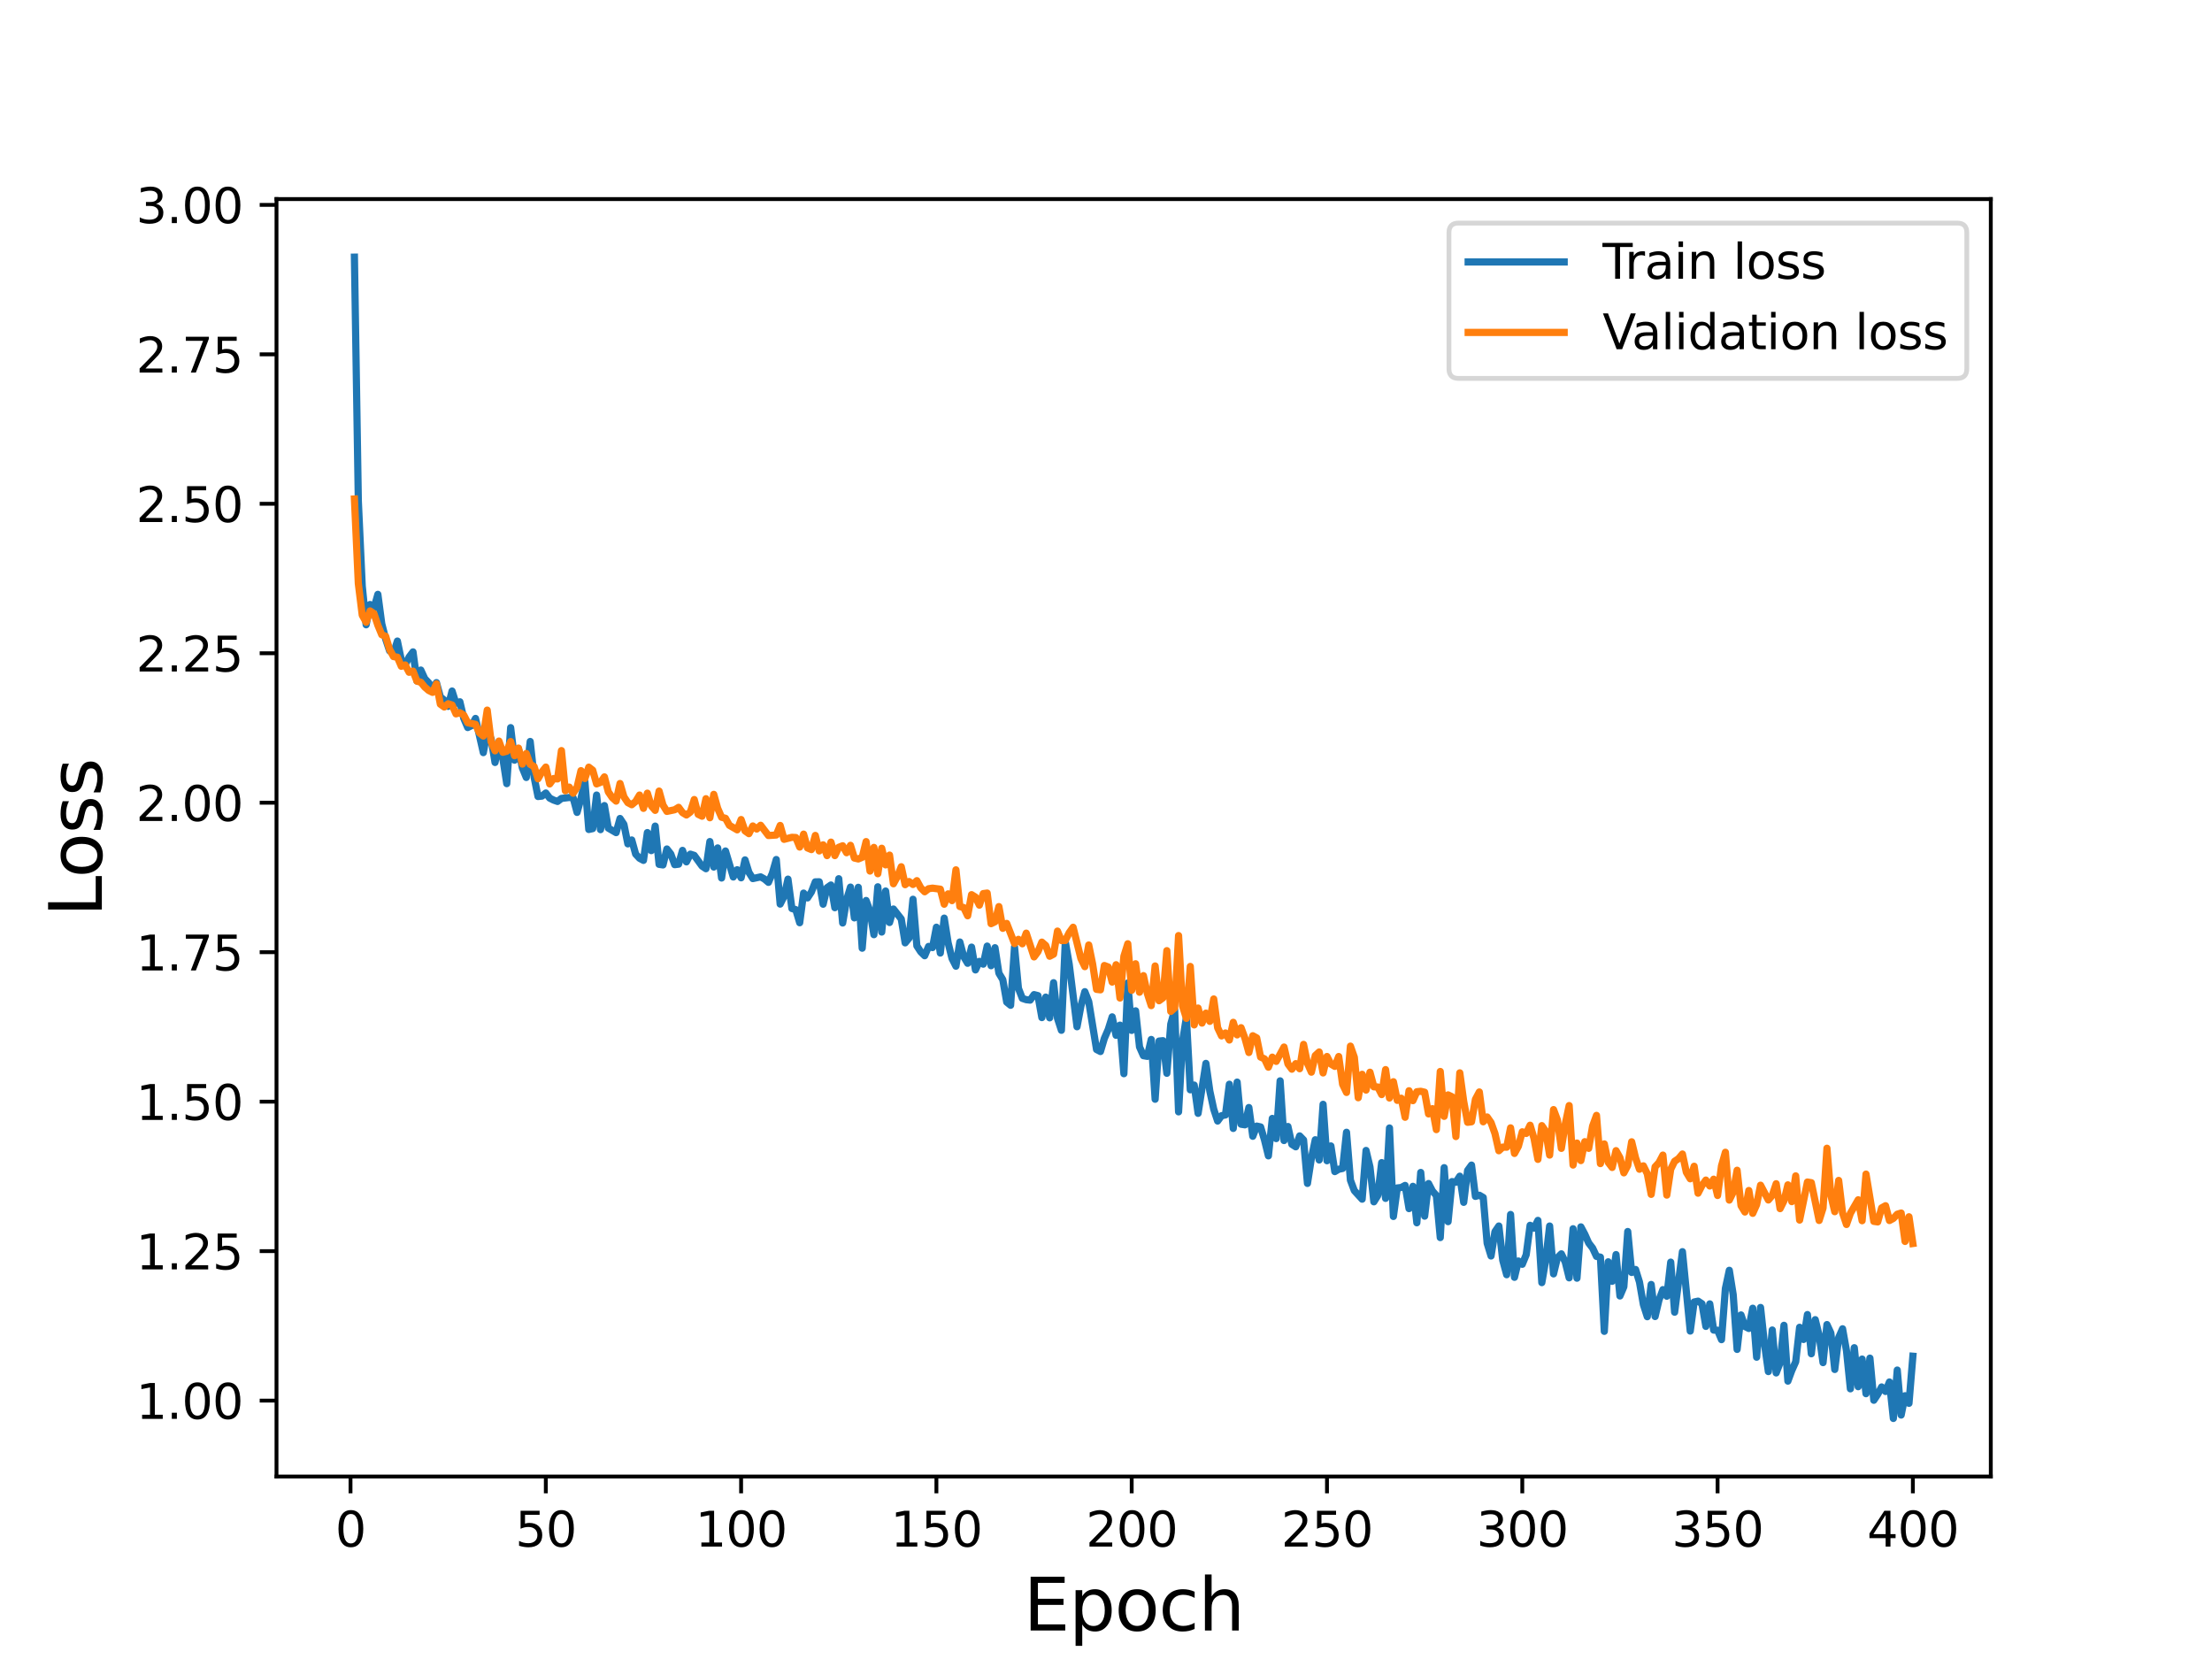 <?xml version="1.0" encoding="utf-8" standalone="no"?>
<!DOCTYPE svg PUBLIC "-//W3C//DTD SVG 1.1//EN"
  "http://www.w3.org/Graphics/SVG/1.1/DTD/svg11.dtd">
<svg height="345.6pt" version="1.1" viewBox="0 0 460.8 345.6" width="460.8pt" xmlns="http://www.w3.org/2000/svg" xmlns:xlink="http://www.w3.org/1999/xlink">
 <defs>
  <style type="text/css">*{stroke-linecap:butt;stroke-linejoin:round;}</style>
 </defs>
 <g id="figure_1">
  <g id="patch_1">
   <path d="M 0 345.6 
L 460.8 345.6 
L 460.8 0 
L 0 0 
z
" style="fill:#ffffff;"/>
  </g>
  <g id="axes_1">
   <g id="patch_2">
    <path d="M 57.6 307.584 
L 414.72 307.584 
L 414.72 41.472 
L 57.6 41.472 
z
" style="fill:#ffffff;"/>
   </g>
   <g id="matplotlib.axis_1">
    <g id="xtick_1">
     <g id="line2d_1">
      <defs>
       <path d="M 0 0 
L 0 3.5 
" id="m9558da3c18" style="stroke:#000000;stroke-width:0.8;"/>
      </defs>
      <g>
       <use style="stroke:#000000;stroke-width:0.8;" x="73.019" xlink:href="#m9558da3c18" y="307.584"/>
      </g>
     </g>
     <g id="text_1">
      <!-- 0 -->
      <g transform="translate(69.838 322.182)scale(0.1 -0.1)">
       <defs>
        <path d="M 2034 4250 
Q 1547 4250 1301 3770 
Q 1056 3291 1056 2328 
Q 1056 1369 1301 889 
Q 1547 409 2034 409 
Q 2525 409 2770 889 
Q 3016 1369 3016 2328 
Q 3016 3291 2770 3770 
Q 2525 4250 2034 4250 
z
M 2034 4750 
Q 2819 4750 3233 4129 
Q 3647 3509 3647 2328 
Q 3647 1150 3233 529 
Q 2819 -91 2034 -91 
Q 1250 -91 836 529 
Q 422 1150 422 2328 
Q 422 3509 836 4129 
Q 1250 4750 2034 4750 
z
" id="DejaVuSans-30" transform="scale(0.016)"/>
       </defs>
       <use xlink:href="#DejaVuSans-30"/>
      </g>
     </g>
    </g>
    <g id="xtick_2">
     <g id="line2d_2">
      <g>
       <use style="stroke:#000000;stroke-width:0.8;" x="113.703" xlink:href="#m9558da3c18" y="307.584"/>
      </g>
     </g>
     <g id="text_2">
      <!-- 50 -->
      <g transform="translate(107.34 322.182)scale(0.1 -0.1)">
       <defs>
        <path d="M 691 4666 
L 3169 4666 
L 3169 4134 
L 1269 4134 
L 1269 2991 
Q 1406 3038 1543 3061 
Q 1681 3084 1819 3084 
Q 2600 3084 3056 2656 
Q 3513 2228 3513 1497 
Q 3513 744 3044 326 
Q 2575 -91 1722 -91 
Q 1428 -91 1123 -41 
Q 819 9 494 109 
L 494 744 
Q 775 591 1075 516 
Q 1375 441 1709 441 
Q 2250 441 2565 725 
Q 2881 1009 2881 1497 
Q 2881 1984 2565 2268 
Q 2250 2553 1709 2553 
Q 1456 2553 1204 2497 
Q 953 2441 691 2322 
L 691 4666 
z
" id="DejaVuSans-35" transform="scale(0.016)"/>
       </defs>
       <use xlink:href="#DejaVuSans-35"/>
       <use x="63.623" xlink:href="#DejaVuSans-30"/>
      </g>
     </g>
    </g>
    <g id="xtick_3">
     <g id="line2d_3">
      <g>
       <use style="stroke:#000000;stroke-width:0.8;" x="154.386" xlink:href="#m9558da3c18" y="307.584"/>
      </g>
     </g>
     <g id="text_3">
      <!-- 100 -->
      <g transform="translate(144.842 322.182)scale(0.1 -0.1)">
       <defs>
        <path d="M 794 531 
L 1825 531 
L 1825 4091 
L 703 3866 
L 703 4441 
L 1819 4666 
L 2450 4666 
L 2450 531 
L 3481 531 
L 3481 0 
L 794 0 
L 794 531 
z
" id="DejaVuSans-31" transform="scale(0.016)"/>
       </defs>
       <use xlink:href="#DejaVuSans-31"/>
       <use x="63.623" xlink:href="#DejaVuSans-30"/>
       <use x="127.246" xlink:href="#DejaVuSans-30"/>
      </g>
     </g>
    </g>
    <g id="xtick_4">
     <g id="line2d_4">
      <g>
       <use style="stroke:#000000;stroke-width:0.8;" x="195.07" xlink:href="#m9558da3c18" y="307.584"/>
      </g>
     </g>
     <g id="text_4">
      <!-- 150 -->
      <g transform="translate(185.526 322.182)scale(0.1 -0.1)">
       <use xlink:href="#DejaVuSans-31"/>
       <use x="63.623" xlink:href="#DejaVuSans-35"/>
       <use x="127.246" xlink:href="#DejaVuSans-30"/>
      </g>
     </g>
    </g>
    <g id="xtick_5">
     <g id="line2d_5">
      <g>
       <use style="stroke:#000000;stroke-width:0.8;" x="235.753" xlink:href="#m9558da3c18" y="307.584"/>
      </g>
     </g>
     <g id="text_5">
      <!-- 200 -->
      <g transform="translate(226.209 322.182)scale(0.1 -0.1)">
       <defs>
        <path d="M 1228 531 
L 3431 531 
L 3431 0 
L 469 0 
L 469 531 
Q 828 903 1448 1529 
Q 2069 2156 2228 2338 
Q 2531 2678 2651 2914 
Q 2772 3150 2772 3378 
Q 2772 3750 2511 3984 
Q 2250 4219 1831 4219 
Q 1534 4219 1204 4116 
Q 875 4013 500 3803 
L 500 4441 
Q 881 4594 1212 4672 
Q 1544 4750 1819 4750 
Q 2544 4750 2975 4387 
Q 3406 4025 3406 3419 
Q 3406 3131 3298 2873 
Q 3191 2616 2906 2266 
Q 2828 2175 2409 1742 
Q 1991 1309 1228 531 
z
" id="DejaVuSans-32" transform="scale(0.016)"/>
       </defs>
       <use xlink:href="#DejaVuSans-32"/>
       <use x="63.623" xlink:href="#DejaVuSans-30"/>
       <use x="127.246" xlink:href="#DejaVuSans-30"/>
      </g>
     </g>
    </g>
    <g id="xtick_6">
     <g id="line2d_6">
      <g>
       <use style="stroke:#000000;stroke-width:0.8;" x="276.437" xlink:href="#m9558da3c18" y="307.584"/>
      </g>
     </g>
     <g id="text_6">
      <!-- 250 -->
      <g transform="translate(266.893 322.182)scale(0.1 -0.1)">
       <use xlink:href="#DejaVuSans-32"/>
       <use x="63.623" xlink:href="#DejaVuSans-35"/>
       <use x="127.246" xlink:href="#DejaVuSans-30"/>
      </g>
     </g>
    </g>
    <g id="xtick_7">
     <g id="line2d_7">
      <g>
       <use style="stroke:#000000;stroke-width:0.8;" x="317.12" xlink:href="#m9558da3c18" y="307.584"/>
      </g>
     </g>
     <g id="text_7">
      <!-- 300 -->
      <g transform="translate(307.576 322.182)scale(0.1 -0.1)">
       <defs>
        <path d="M 2597 2516 
Q 3050 2419 3304 2112 
Q 3559 1806 3559 1356 
Q 3559 666 3084 287 
Q 2609 -91 1734 -91 
Q 1441 -91 1130 -33 
Q 819 25 488 141 
L 488 750 
Q 750 597 1062 519 
Q 1375 441 1716 441 
Q 2309 441 2620 675 
Q 2931 909 2931 1356 
Q 2931 1769 2642 2001 
Q 2353 2234 1838 2234 
L 1294 2234 
L 1294 2753 
L 1863 2753 
Q 2328 2753 2575 2939 
Q 2822 3125 2822 3475 
Q 2822 3834 2567 4026 
Q 2313 4219 1838 4219 
Q 1578 4219 1281 4162 
Q 984 4106 628 3988 
L 628 4550 
Q 988 4650 1302 4700 
Q 1616 4750 1894 4750 
Q 2613 4750 3031 4423 
Q 3450 4097 3450 3541 
Q 3450 3153 3228 2886 
Q 3006 2619 2597 2516 
z
" id="DejaVuSans-33" transform="scale(0.016)"/>
       </defs>
       <use xlink:href="#DejaVuSans-33"/>
       <use x="63.623" xlink:href="#DejaVuSans-30"/>
       <use x="127.246" xlink:href="#DejaVuSans-30"/>
      </g>
     </g>
    </g>
    <g id="xtick_8">
     <g id="line2d_8">
      <g>
       <use style="stroke:#000000;stroke-width:0.8;" x="357.804" xlink:href="#m9558da3c18" y="307.584"/>
      </g>
     </g>
     <g id="text_8">
      <!-- 350 -->
      <g transform="translate(348.26 322.182)scale(0.1 -0.1)">
       <use xlink:href="#DejaVuSans-33"/>
       <use x="63.623" xlink:href="#DejaVuSans-35"/>
       <use x="127.246" xlink:href="#DejaVuSans-30"/>
      </g>
     </g>
    </g>
    <g id="xtick_9">
     <g id="line2d_9">
      <g>
       <use style="stroke:#000000;stroke-width:0.8;" x="398.487" xlink:href="#m9558da3c18" y="307.584"/>
      </g>
     </g>
     <g id="text_9">
      <!-- 400 -->
      <g transform="translate(388.944 322.182)scale(0.1 -0.1)">
       <defs>
        <path d="M 2419 4116 
L 825 1625 
L 2419 1625 
L 2419 4116 
z
M 2253 4666 
L 3047 4666 
L 3047 1625 
L 3713 1625 
L 3713 1100 
L 3047 1100 
L 3047 0 
L 2419 0 
L 2419 1100 
L 313 1100 
L 313 1709 
L 2253 4666 
z
" id="DejaVuSans-34" transform="scale(0.016)"/>
       </defs>
       <use xlink:href="#DejaVuSans-34"/>
       <use x="63.623" xlink:href="#DejaVuSans-30"/>
       <use x="127.246" xlink:href="#DejaVuSans-30"/>
      </g>
     </g>
    </g>
    <g id="text_10">
     <!-- Epoch -->
     <g transform="translate(213.194 339.66)scale(0.15 -0.15)">
      <defs>
       <path d="M 628 4666 
L 3578 4666 
L 3578 4134 
L 1259 4134 
L 1259 2753 
L 3481 2753 
L 3481 2222 
L 1259 2222 
L 1259 531 
L 3634 531 
L 3634 0 
L 628 0 
L 628 4666 
z
" id="DejaVuSans-45" transform="scale(0.016)"/>
       <path d="M 1159 525 
L 1159 -1331 
L 581 -1331 
L 581 3500 
L 1159 3500 
L 1159 2969 
Q 1341 3281 1617 3432 
Q 1894 3584 2278 3584 
Q 2916 3584 3314 3078 
Q 3713 2572 3713 1747 
Q 3713 922 3314 415 
Q 2916 -91 2278 -91 
Q 1894 -91 1617 61 
Q 1341 213 1159 525 
z
M 3116 1747 
Q 3116 2381 2855 2742 
Q 2594 3103 2138 3103 
Q 1681 3103 1420 2742 
Q 1159 2381 1159 1747 
Q 1159 1113 1420 752 
Q 1681 391 2138 391 
Q 2594 391 2855 752 
Q 3116 1113 3116 1747 
z
" id="DejaVuSans-70" transform="scale(0.016)"/>
       <path d="M 1959 3097 
Q 1497 3097 1228 2736 
Q 959 2375 959 1747 
Q 959 1119 1226 758 
Q 1494 397 1959 397 
Q 2419 397 2687 759 
Q 2956 1122 2956 1747 
Q 2956 2369 2687 2733 
Q 2419 3097 1959 3097 
z
M 1959 3584 
Q 2709 3584 3137 3096 
Q 3566 2609 3566 1747 
Q 3566 888 3137 398 
Q 2709 -91 1959 -91 
Q 1206 -91 779 398 
Q 353 888 353 1747 
Q 353 2609 779 3096 
Q 1206 3584 1959 3584 
z
" id="DejaVuSans-6f" transform="scale(0.016)"/>
       <path d="M 3122 3366 
L 3122 2828 
Q 2878 2963 2633 3030 
Q 2388 3097 2138 3097 
Q 1578 3097 1268 2742 
Q 959 2388 959 1747 
Q 959 1106 1268 751 
Q 1578 397 2138 397 
Q 2388 397 2633 464 
Q 2878 531 3122 666 
L 3122 134 
Q 2881 22 2623 -34 
Q 2366 -91 2075 -91 
Q 1284 -91 818 406 
Q 353 903 353 1747 
Q 353 2603 823 3093 
Q 1294 3584 2113 3584 
Q 2378 3584 2631 3529 
Q 2884 3475 3122 3366 
z
" id="DejaVuSans-63" transform="scale(0.016)"/>
       <path d="M 3513 2113 
L 3513 0 
L 2938 0 
L 2938 2094 
Q 2938 2591 2744 2837 
Q 2550 3084 2163 3084 
Q 1697 3084 1428 2787 
Q 1159 2491 1159 1978 
L 1159 0 
L 581 0 
L 581 4863 
L 1159 4863 
L 1159 2956 
Q 1366 3272 1645 3428 
Q 1925 3584 2291 3584 
Q 2894 3584 3203 3211 
Q 3513 2838 3513 2113 
z
" id="DejaVuSans-68" transform="scale(0.016)"/>
      </defs>
      <use xlink:href="#DejaVuSans-45"/>
      <use x="63.184" xlink:href="#DejaVuSans-70"/>
      <use x="126.66" xlink:href="#DejaVuSans-6f"/>
      <use x="187.842" xlink:href="#DejaVuSans-63"/>
      <use x="242.822" xlink:href="#DejaVuSans-68"/>
     </g>
    </g>
   </g>
   <g id="matplotlib.axis_2">
    <g id="ytick_1">
     <g id="line2d_10">
      <defs>
       <path d="M 0 0 
L -3.5 0 
" id="m8ec5c6cae0" style="stroke:#000000;stroke-width:0.8;"/>
      </defs>
      <g>
       <use style="stroke:#000000;stroke-width:0.8;" x="57.6" xlink:href="#m8ec5c6cae0" y="291.77"/>
      </g>
     </g>
     <g id="text_11">
      <!-- 1.00 -->
      <g transform="translate(28.334 295.57)scale(0.1 -0.1)">
       <defs>
        <path d="M 684 794 
L 1344 794 
L 1344 0 
L 684 0 
L 684 794 
z
" id="DejaVuSans-2e" transform="scale(0.016)"/>
       </defs>
       <use xlink:href="#DejaVuSans-31"/>
       <use x="63.623" xlink:href="#DejaVuSans-2e"/>
       <use x="95.41" xlink:href="#DejaVuSans-30"/>
       <use x="159.033" xlink:href="#DejaVuSans-30"/>
      </g>
     </g>
    </g>
    <g id="ytick_2">
     <g id="line2d_11">
      <g>
       <use style="stroke:#000000;stroke-width:0.8;" x="57.6" xlink:href="#m8ec5c6cae0" y="260.634"/>
      </g>
     </g>
     <g id="text_12">
      <!-- 1.25 -->
      <g transform="translate(28.334 264.433)scale(0.1 -0.1)">
       <use xlink:href="#DejaVuSans-31"/>
       <use x="63.623" xlink:href="#DejaVuSans-2e"/>
       <use x="95.41" xlink:href="#DejaVuSans-32"/>
       <use x="159.033" xlink:href="#DejaVuSans-35"/>
      </g>
     </g>
    </g>
    <g id="ytick_3">
     <g id="line2d_12">
      <g>
       <use style="stroke:#000000;stroke-width:0.8;" x="57.6" xlink:href="#m8ec5c6cae0" y="229.497"/>
      </g>
     </g>
     <g id="text_13">
      <!-- 1.50 -->
      <g transform="translate(28.334 233.296)scale(0.1 -0.1)">
       <use xlink:href="#DejaVuSans-31"/>
       <use x="63.623" xlink:href="#DejaVuSans-2e"/>
       <use x="95.41" xlink:href="#DejaVuSans-35"/>
       <use x="159.033" xlink:href="#DejaVuSans-30"/>
      </g>
     </g>
    </g>
    <g id="ytick_4">
     <g id="line2d_13">
      <g>
       <use style="stroke:#000000;stroke-width:0.8;" x="57.6" xlink:href="#m8ec5c6cae0" y="198.36"/>
      </g>
     </g>
     <g id="text_14">
      <!-- 1.75 -->
      <g transform="translate(28.334 202.16)scale(0.1 -0.1)">
       <defs>
        <path d="M 525 4666 
L 3525 4666 
L 3525 4397 
L 1831 0 
L 1172 0 
L 2766 4134 
L 525 4134 
L 525 4666 
z
" id="DejaVuSans-37" transform="scale(0.016)"/>
       </defs>
       <use xlink:href="#DejaVuSans-31"/>
       <use x="63.623" xlink:href="#DejaVuSans-2e"/>
       <use x="95.41" xlink:href="#DejaVuSans-37"/>
       <use x="159.033" xlink:href="#DejaVuSans-35"/>
      </g>
     </g>
    </g>
    <g id="ytick_5">
     <g id="line2d_14">
      <g>
       <use style="stroke:#000000;stroke-width:0.8;" x="57.6" xlink:href="#m8ec5c6cae0" y="167.224"/>
      </g>
     </g>
     <g id="text_15">
      <!-- 2.00 -->
      <g transform="translate(28.334 171.023)scale(0.1 -0.1)">
       <use xlink:href="#DejaVuSans-32"/>
       <use x="63.623" xlink:href="#DejaVuSans-2e"/>
       <use x="95.41" xlink:href="#DejaVuSans-30"/>
       <use x="159.033" xlink:href="#DejaVuSans-30"/>
      </g>
     </g>
    </g>
    <g id="ytick_6">
     <g id="line2d_15">
      <g>
       <use style="stroke:#000000;stroke-width:0.8;" x="57.6" xlink:href="#m8ec5c6cae0" y="136.087"/>
      </g>
     </g>
     <g id="text_16">
      <!-- 2.25 -->
      <g transform="translate(28.334 139.886)scale(0.1 -0.1)">
       <use xlink:href="#DejaVuSans-32"/>
       <use x="63.623" xlink:href="#DejaVuSans-2e"/>
       <use x="95.41" xlink:href="#DejaVuSans-32"/>
       <use x="159.033" xlink:href="#DejaVuSans-35"/>
      </g>
     </g>
    </g>
    <g id="ytick_7">
     <g id="line2d_16">
      <g>
       <use style="stroke:#000000;stroke-width:0.8;" x="57.6" xlink:href="#m8ec5c6cae0" y="104.95"/>
      </g>
     </g>
     <g id="text_17">
      <!-- 2.50 -->
      <g transform="translate(28.334 108.749)scale(0.1 -0.1)">
       <use xlink:href="#DejaVuSans-32"/>
       <use x="63.623" xlink:href="#DejaVuSans-2e"/>
       <use x="95.41" xlink:href="#DejaVuSans-35"/>
       <use x="159.033" xlink:href="#DejaVuSans-30"/>
      </g>
     </g>
    </g>
    <g id="ytick_8">
     <g id="line2d_17">
      <g>
       <use style="stroke:#000000;stroke-width:0.8;" x="57.6" xlink:href="#m8ec5c6cae0" y="73.814"/>
      </g>
     </g>
     <g id="text_18">
      <!-- 2.75 -->
      <g transform="translate(28.334 77.613)scale(0.1 -0.1)">
       <use xlink:href="#DejaVuSans-32"/>
       <use x="63.623" xlink:href="#DejaVuSans-2e"/>
       <use x="95.41" xlink:href="#DejaVuSans-37"/>
       <use x="159.033" xlink:href="#DejaVuSans-35"/>
      </g>
     </g>
    </g>
    <g id="ytick_9">
     <g id="line2d_18">
      <g>
       <use style="stroke:#000000;stroke-width:0.8;" x="57.6" xlink:href="#m8ec5c6cae0" y="42.677"/>
      </g>
     </g>
     <g id="text_19">
      <!-- 3.00 -->
      <g transform="translate(28.334 46.476)scale(0.1 -0.1)">
       <use xlink:href="#DejaVuSans-33"/>
       <use x="63.623" xlink:href="#DejaVuSans-2e"/>
       <use x="95.41" xlink:href="#DejaVuSans-30"/>
       <use x="159.033" xlink:href="#DejaVuSans-30"/>
      </g>
     </g>
    </g>
    <g id="text_20">
     <!-- Loss -->
     <g transform="translate(21.215 190.979)rotate(-90)scale(0.15 -0.15)">
      <defs>
       <path d="M 628 4666 
L 1259 4666 
L 1259 531 
L 3531 531 
L 3531 0 
L 628 0 
L 628 4666 
z
" id="DejaVuSans-4c" transform="scale(0.016)"/>
       <path d="M 2834 3397 
L 2834 2853 
Q 2591 2978 2328 3040 
Q 2066 3103 1784 3103 
Q 1356 3103 1142 2972 
Q 928 2841 928 2578 
Q 928 2378 1081 2264 
Q 1234 2150 1697 2047 
L 1894 2003 
Q 2506 1872 2764 1633 
Q 3022 1394 3022 966 
Q 3022 478 2636 193 
Q 2250 -91 1575 -91 
Q 1294 -91 989 -36 
Q 684 19 347 128 
L 347 722 
Q 666 556 975 473 
Q 1284 391 1588 391 
Q 1994 391 2212 530 
Q 2431 669 2431 922 
Q 2431 1156 2273 1281 
Q 2116 1406 1581 1522 
L 1381 1569 
Q 847 1681 609 1914 
Q 372 2147 372 2553 
Q 372 3047 722 3315 
Q 1072 3584 1716 3584 
Q 2034 3584 2315 3537 
Q 2597 3491 2834 3397 
z
" id="DejaVuSans-73" transform="scale(0.016)"/>
      </defs>
      <use xlink:href="#DejaVuSans-4c"/>
      <use x="53.963" xlink:href="#DejaVuSans-6f"/>
      <use x="115.145" xlink:href="#DejaVuSans-73"/>
      <use x="167.244" xlink:href="#DejaVuSans-73"/>
     </g>
    </g>
   </g>
   <g id="line2d_19">
    <path clip-path="url(#p6912bb67a4)" d="M 73.833 53.568 
L 74.646 104.373 
L 75.46 122.067 
L 76.274 130.152 
L 77.087 125.933 
L 77.901 126.688 
L 78.715 123.814 
L 79.528 129.931 
L 80.342 133.134 
L 81.156 135.584 
L 81.969 136.113 
L 82.783 133.544 
L 83.597 137.467 
L 84.41 138.438 
L 85.224 136.882 
L 86.038 135.798 
L 86.851 141.845 
L 87.665 139.586 
L 88.479 141.372 
L 89.292 142.218 
L 90.106 143.435 
L 90.92 142.203 
L 91.733 145.198 
L 92.547 145.848 
L 93.361 147.148 
L 94.174 143.955 
L 94.988 146.527 
L 95.802 146.195 
L 96.616 149.654 
L 97.429 151.558 
L 98.243 151.152 
L 99.057 149.662 
L 100.684 156.784 
L 101.498 152.37 
L 102.311 153.908 
L 103.125 158.836 
L 103.939 154.848 
L 104.752 157.999 
L 105.566 163.248 
L 106.38 151.582 
L 107.193 158.36 
L 108.007 155.987 
L 108.821 159.979 
L 109.634 161.96 
L 110.448 154.462 
L 111.262 161.882 
L 112.075 165.925 
L 112.889 165.841 
L 113.703 165.198 
L 114.516 166.264 
L 115.33 166.674 
L 116.144 166.955 
L 116.957 166.33 
L 118.585 166.127 
L 119.398 166.197 
L 120.212 169.239 
L 121.026 166.327 
L 121.839 162.771 
L 122.653 172.795 
L 123.467 172.617 
L 124.28 165.621 
L 125.094 172.83 
L 125.908 167.816 
L 126.721 172.51 
L 128.349 173.453 
L 129.162 170.504 
L 129.976 171.739 
L 130.79 175.791 
L 131.603 174.983 
L 132.417 177.922 
L 133.231 178.797 
L 134.044 179.23 
L 134.858 173.439 
L 135.672 177.199 
L 136.485 172.092 
L 137.299 180.059 
L 138.113 180.178 
L 138.926 176.858 
L 139.74 177.898 
L 140.554 180.127 
L 141.367 180.022 
L 142.181 177.152 
L 142.995 179.541 
L 143.808 177.934 
L 144.622 178.19 
L 146.249 180.423 
L 147.063 180.968 
L 147.877 175.311 
L 148.69 180.621 
L 149.504 176.638 
L 150.318 182.906 
L 151.131 177.279 
L 152.759 182.694 
L 153.572 181.178 
L 154.386 182.863 
L 155.2 179.133 
L 156.013 181.738 
L 156.827 183.027 
L 158.454 182.668 
L 159.268 183.123 
L 160.082 183.812 
L 160.895 181.91 
L 161.709 179.053 
L 162.523 188.336 
L 163.336 186.727 
L 164.15 183.142 
L 164.964 189.257 
L 165.777 189.495 
L 166.591 192.224 
L 167.405 186.045 
L 168.219 187.056 
L 169.032 185.808 
L 169.846 183.706 
L 170.66 183.696 
L 171.473 188.363 
L 172.287 184.929 
L 173.101 184.362 
L 173.914 189.091 
L 174.728 183.055 
L 175.542 192.276 
L 176.355 187.471 
L 177.169 184.797 
L 177.983 191.211 
L 178.796 184.845 
L 179.61 197.529 
L 180.424 187.588 
L 181.237 189.791 
L 182.051 194.711 
L 182.865 184.733 
L 183.678 194.164 
L 184.492 185.615 
L 185.306 192.176 
L 186.119 189.366 
L 187.747 191.439 
L 188.56 196.416 
L 189.374 195.434 
L 190.188 187.333 
L 191.001 197.044 
L 191.815 198.291 
L 192.629 199.096 
L 193.442 197.162 
L 194.256 197.399 
L 195.07 193.157 
L 195.883 198.534 
L 196.697 191.262 
L 197.511 196.403 
L 198.324 199.669 
L 199.138 201.277 
L 199.952 196.239 
L 200.765 199.298 
L 201.579 200.673 
L 202.393 197.303 
L 203.206 202.05 
L 204.02 200.279 
L 204.834 200.852 
L 205.647 197.089 
L 206.461 201.178 
L 207.275 197.426 
L 208.088 202.73 
L 208.902 204.085 
L 209.716 208.754 
L 210.529 209.419 
L 211.343 197.254 
L 212.157 205.884 
L 212.97 207.981 
L 213.784 208.251 
L 214.598 208.343 
L 215.411 207.197 
L 216.225 207.407 
L 217.039 211.983 
L 217.852 207.717 
L 218.666 212.033 
L 219.48 204.717 
L 220.293 212.127 
L 221.107 214.63 
L 221.921 196.188 
L 222.734 200.85 
L 224.362 213.893 
L 225.175 209.579 
L 225.989 206.586 
L 226.803 208.658 
L 228.43 218.629 
L 229.244 219.052 
L 230.057 216.313 
L 230.871 214.433 
L 231.685 211.833 
L 232.498 215.673 
L 233.312 213.557 
L 234.126 223.674 
L 234.939 204.769 
L 235.753 214.652 
L 236.567 210.574 
L 237.381 218.089 
L 238.194 219.918 
L 239.008 220.059 
L 239.822 216.54 
L 240.635 228.992 
L 241.449 216.876 
L 242.263 216.791 
L 243.076 223.585 
L 243.89 213.342 
L 244.704 210.388 
L 245.517 231.618 
L 246.331 216.983 
L 247.145 211.961 
L 247.958 227.024 
L 248.772 226.04 
L 249.586 231.93 
L 251.213 221.523 
L 252.027 227.289 
L 252.84 231.06 
L 253.654 233.532 
L 254.468 232.424 
L 255.281 232.265 
L 256.095 225.866 
L 256.909 235.073 
L 257.722 225.421 
L 258.536 234.197 
L 259.35 234.322 
L 260.163 230.719 
L 260.977 236.707 
L 261.791 234.584 
L 262.604 234.757 
L 263.418 237.482 
L 264.232 240.786 
L 265.045 232.989 
L 265.859 237.188 
L 266.673 225.162 
L 267.486 237.596 
L 268.3 234.667 
L 269.114 238.381 
L 269.927 238.9 
L 270.741 236.628 
L 271.555 237.472 
L 272.368 246.526 
L 273.182 241.311 
L 273.996 237.433 
L 274.809 241.645 
L 275.623 230.048 
L 276.437 241.803 
L 277.25 238.721 
L 278.064 244.063 
L 278.878 243.576 
L 279.691 243.41 
L 280.505 235.871 
L 281.319 245.858 
L 282.132 248.029 
L 283.76 249.809 
L 284.573 239.661 
L 285.387 243.094 
L 286.201 250.36 
L 287.014 249.046 
L 287.828 242.197 
L 288.642 249.645 
L 289.455 234.982 
L 290.269 253.411 
L 291.083 247.471 
L 291.896 247.381 
L 292.71 246.945 
L 293.524 251.775 
L 294.337 247.133 
L 295.151 254.728 
L 295.965 244.241 
L 296.778 253.347 
L 297.592 246.551 
L 298.406 248.123 
L 299.219 249.039 
L 300.033 257.81 
L 300.847 243.245 
L 301.66 254.493 
L 302.474 246.146 
L 303.288 246.281 
L 304.101 245.025 
L 304.915 250.468 
L 305.729 243.829 
L 306.543 242.712 
L 307.356 249.232 
L 308.17 248.983 
L 308.984 249.46 
L 309.797 258.972 
L 310.611 261.645 
L 311.425 256.588 
L 312.238 255.398 
L 313.052 262.542 
L 313.866 265.546 
L 314.679 252.999 
L 315.493 266.088 
L 316.307 262.69 
L 317.12 263.373 
L 317.934 261.382 
L 318.748 255.253 
L 319.561 255.837 
L 320.375 254.23 
L 321.189 267.194 
L 322.002 262.469 
L 322.816 255.402 
L 323.63 265.372 
L 324.443 261.998 
L 325.257 261.198 
L 326.071 262.905 
L 326.884 266.197 
L 327.698 255.97 
L 328.512 266.271 
L 329.325 255.581 
L 330.139 257.111 
L 330.953 258.934 
L 331.766 259.992 
L 332.58 261.728 
L 333.394 261.888 
L 334.207 277.343 
L 335.021 262.858 
L 335.835 266.92 
L 336.648 261.353 
L 337.462 269.974 
L 338.276 268.059 
L 339.089 256.547 
L 339.903 265.076 
L 340.717 264.456 
L 341.53 267.068 
L 342.344 271.76 
L 343.158 274.293 
L 343.971 267.579 
L 344.785 274.256 
L 345.599 270.805 
L 346.412 268.654 
L 347.226 270.029 
L 348.04 262.927 
L 348.853 273.353 
L 350.481 260.747 
L 352.108 277.286 
L 352.922 271.227 
L 353.735 271.051 
L 354.549 271.591 
L 355.363 276.313 
L 356.176 271.626 
L 356.99 277.083 
L 357.804 277.114 
L 358.617 279.074 
L 359.431 268.407 
L 360.245 264.626 
L 361.058 269.707 
L 361.872 281.105 
L 362.686 273.926 
L 363.499 276.33 
L 364.313 276.743 
L 365.127 272.528 
L 365.94 282.729 
L 366.754 272.369 
L 367.568 279.948 
L 368.381 285.721 
L 369.195 277.066 
L 370.009 286.005 
L 370.822 283.905 
L 371.636 276.086 
L 372.45 287.712 
L 373.263 285.508 
L 374.077 283.674 
L 374.891 276.498 
L 375.704 279.035 
L 376.518 273.849 
L 377.332 282.014 
L 378.146 274.91 
L 378.959 278.188 
L 379.773 283.859 
L 380.587 275.933 
L 381.4 277.693 
L 382.214 285.286 
L 383.028 278.65 
L 383.841 276.81 
L 384.655 281.38 
L 385.469 289.317 
L 386.282 280.751 
L 387.096 288.871 
L 387.91 283.12 
L 388.723 290.33 
L 389.537 282.927 
L 390.351 291.697 
L 391.164 290.468 
L 391.978 288.929 
L 392.792 289.869 
L 393.605 287.891 
L 394.419 295.488 
L 395.233 285.406 
L 396.046 294.782 
L 396.86 290.755 
L 397.674 292.337 
L 398.487 282.525 
L 398.487 282.525 
" style="fill:none;stroke:#1f77b4;stroke-linecap:square;stroke-width:1.5;"/>
   </g>
   <g id="line2d_20">
    <path clip-path="url(#p6912bb67a4)" d="M 73.833 103.953 
L 74.646 121.566 
L 75.46 128.146 
L 76.274 129.619 
L 77.087 127.271 
L 77.901 127.822 
L 78.715 130.252 
L 79.528 132.228 
L 80.342 132.546 
L 81.156 135.273 
L 81.969 136.779 
L 82.783 136.906 
L 83.597 138.796 
L 84.41 138.523 
L 85.224 140.049 
L 86.038 139.806 
L 86.851 141.889 
L 87.665 142.13 
L 88.479 143.122 
L 89.292 143.828 
L 90.106 144.234 
L 90.92 142.458 
L 91.733 146.695 
L 92.547 147.28 
L 93.361 146.606 
L 94.174 146.872 
L 94.988 148.708 
L 95.802 148.468 
L 96.616 148.975 
L 97.429 150.555 
L 99.057 150.896 
L 99.87 152.665 
L 100.684 153.329 
L 101.498 147.928 
L 102.311 154.52 
L 103.125 156.409 
L 103.939 154.378 
L 104.752 156.707 
L 105.566 156.488 
L 106.38 154.484 
L 107.193 157.427 
L 108.007 155.838 
L 108.821 159.168 
L 109.634 156.963 
L 110.448 159.223 
L 111.262 159.688 
L 112.075 162.236 
L 112.889 160.806 
L 113.703 159.796 
L 114.516 163.309 
L 115.33 162.184 
L 116.144 162.268 
L 116.957 156.362 
L 117.771 164.734 
L 118.585 163.969 
L 119.398 165.239 
L 120.212 163.997 
L 121.026 160.539 
L 121.839 162.179 
L 122.653 159.815 
L 123.467 160.441 
L 124.28 163.302 
L 125.094 162.984 
L 125.908 161.838 
L 126.721 164.953 
L 127.535 166.147 
L 128.349 166.885 
L 129.162 163.22 
L 129.976 165.998 
L 130.79 167.204 
L 131.603 167.639 
L 132.417 166.969 
L 133.231 165.62 
L 134.044 168.396 
L 134.858 165.228 
L 135.672 167.869 
L 136.485 168.812 
L 137.299 164.795 
L 138.113 167.714 
L 138.926 169.03 
L 140.554 168.687 
L 141.367 168.181 
L 142.181 169.286 
L 142.995 169.778 
L 143.808 169.172 
L 144.622 166.559 
L 145.436 169.637 
L 146.249 170.034 
L 147.063 166.386 
L 147.877 170.352 
L 148.69 165.478 
L 149.504 168.383 
L 150.318 170.25 
L 151.131 170.464 
L 151.945 171.931 
L 153.572 172.872 
L 154.386 170.725 
L 155.2 173.089 
L 156.013 173.668 
L 156.827 172.062 
L 157.641 172.705 
L 158.454 171.918 
L 160.082 174.056 
L 161.709 173.95 
L 162.523 171.957 
L 163.336 174.847 
L 164.964 174.428 
L 165.777 174.469 
L 166.591 176.458 
L 167.405 173.763 
L 168.219 176.647 
L 169.032 176.983 
L 169.846 174.035 
L 170.66 177.263 
L 171.473 175.993 
L 172.287 178.241 
L 173.101 175.428 
L 173.914 178.236 
L 174.728 176.504 
L 175.542 176.192 
L 176.355 177.638 
L 177.169 176.098 
L 177.983 178.746 
L 178.796 178.936 
L 179.61 178.596 
L 180.424 175.317 
L 181.237 181.458 
L 182.051 176.53 
L 182.865 182.013 
L 183.678 176.706 
L 184.492 180.172 
L 185.306 178.131 
L 186.119 184.107 
L 186.933 182.617 
L 187.747 180.56 
L 188.56 184.296 
L 189.374 183.641 
L 190.188 184.254 
L 191.001 183.457 
L 191.815 184.958 
L 192.629 185.77 
L 193.442 185.138 
L 194.256 185.017 
L 195.883 185.232 
L 196.697 188.365 
L 197.511 186.203 
L 198.324 187.62 
L 199.138 181.202 
L 199.952 188.842 
L 200.765 189.062 
L 201.579 190.773 
L 202.393 186.375 
L 203.206 186.883 
L 204.02 188.56 
L 204.834 186.148 
L 205.647 186.039 
L 206.461 192.417 
L 207.275 192.025 
L 208.088 188.858 
L 208.902 193.387 
L 209.716 192.367 
L 211.343 196.568 
L 212.157 195.682 
L 212.97 196.608 
L 213.784 194.391 
L 215.411 199.343 
L 216.225 198.253 
L 217.039 196.262 
L 217.852 196.969 
L 218.666 199.202 
L 219.48 198.771 
L 220.293 193.964 
L 221.107 195.93 
L 221.921 195.92 
L 222.734 194.298 
L 223.548 193.164 
L 225.175 199.684 
L 225.989 201.371 
L 226.803 196.859 
L 227.616 200.831 
L 228.43 206.1 
L 229.244 206.199 
L 230.057 201.133 
L 230.871 201.446 
L 231.685 204.585 
L 232.498 200.972 
L 233.312 207.909 
L 234.126 199.211 
L 234.939 196.603 
L 235.753 206.295 
L 236.567 200.769 
L 237.381 206.698 
L 238.194 203.245 
L 239.008 206.95 
L 239.822 209.49 
L 240.635 201.23 
L 241.449 208.474 
L 242.263 207.874 
L 243.076 198.038 
L 243.89 210.706 
L 244.704 209.977 
L 245.517 194.897 
L 246.331 209.518 
L 247.145 212.146 
L 247.958 201.326 
L 248.772 213.506 
L 249.586 209.998 
L 250.399 213.129 
L 251.213 211.055 
L 252.027 212.769 
L 252.84 208.102 
L 253.654 214.086 
L 254.468 215.802 
L 255.281 215.185 
L 256.095 216.654 
L 256.909 212.967 
L 257.722 215.588 
L 258.536 214.086 
L 259.35 216.305 
L 260.163 219.256 
L 260.977 215.763 
L 261.791 216.212 
L 262.604 220.206 
L 263.418 220.581 
L 264.232 222.314 
L 265.045 220.223 
L 265.859 221.107 
L 267.486 218.117 
L 268.3 221.636 
L 269.114 222.733 
L 269.927 221.575 
L 270.741 222.636 
L 271.555 217.568 
L 272.368 221.521 
L 273.182 223.352 
L 273.996 219.894 
L 274.809 219.146 
L 275.623 223.513 
L 276.437 220.084 
L 277.25 221.661 
L 278.064 222.147 
L 278.878 220.092 
L 279.691 225.891 
L 280.505 227.577 
L 281.319 217.927 
L 282.132 220.249 
L 282.946 228.68 
L 283.76 223.793 
L 284.573 227.086 
L 285.387 223.365 
L 286.201 226.405 
L 287.014 226.438 
L 287.828 228.021 
L 288.642 222.819 
L 289.455 228.735 
L 290.269 225.342 
L 291.083 229.229 
L 291.896 228.777 
L 292.71 232.745 
L 293.524 227.221 
L 294.337 229.287 
L 295.151 227.428 
L 295.965 227.337 
L 296.778 227.527 
L 297.592 232.046 
L 298.406 230.952 
L 299.219 235.32 
L 300.033 223.209 
L 300.847 232.556 
L 301.66 228.086 
L 302.474 228.472 
L 303.288 236.765 
L 304.101 223.493 
L 304.915 229.42 
L 305.729 233.798 
L 306.543 233.69 
L 307.356 229.013 
L 308.17 227.475 
L 308.984 233.691 
L 309.797 232.686 
L 310.611 233.852 
L 311.425 236.135 
L 312.238 239.721 
L 313.052 238.969 
L 313.866 238.986 
L 314.679 234.955 
L 315.493 240.284 
L 316.307 238.792 
L 317.12 235.774 
L 317.934 236.12 
L 318.748 234.405 
L 319.561 237.15 
L 320.375 241.519 
L 321.189 234.487 
L 322.002 235.654 
L 322.816 240.626 
L 323.63 231.15 
L 324.443 233.33 
L 325.257 239.227 
L 326.071 234.163 
L 326.884 230.309 
L 327.698 242.7 
L 328.512 238.121 
L 329.325 241.772 
L 330.139 237.833 
L 330.953 239.224 
L 331.766 234.589 
L 332.58 232.356 
L 333.394 242.4 
L 334.207 238.299 
L 335.021 242.144 
L 335.835 243.204 
L 336.648 239.701 
L 337.462 241.164 
L 338.276 244.327 
L 339.089 242.794 
L 339.903 237.856 
L 340.717 241.199 
L 341.53 243.574 
L 342.344 242.864 
L 343.158 244.513 
L 343.971 248.807 
L 344.785 243.074 
L 345.599 242.184 
L 346.412 240.627 
L 347.226 248.963 
L 348.04 243.573 
L 348.853 241.919 
L 349.667 241.369 
L 350.481 240.403 
L 351.294 244.204 
L 352.108 245.565 
L 352.922 242.951 
L 353.735 248.566 
L 354.549 246.98 
L 355.363 245.831 
L 356.176 247.062 
L 356.99 245.644 
L 357.804 249.041 
L 358.617 242.881 
L 359.431 240.037 
L 360.245 250.002 
L 361.058 248.347 
L 361.872 243.783 
L 362.686 251.162 
L 363.499 252.484 
L 364.313 248.004 
L 365.127 252.761 
L 365.94 250.935 
L 366.754 246.897 
L 368.381 249.98 
L 369.195 249.019 
L 370.009 246.591 
L 370.822 251.784 
L 371.636 250.148 
L 372.45 246.824 
L 373.263 250.325 
L 374.077 244.957 
L 374.891 254.165 
L 376.518 246.238 
L 377.332 246.375 
L 378.959 254.248 
L 379.773 251.662 
L 380.587 239.198 
L 381.4 249.01 
L 382.214 252.417 
L 383.028 245.904 
L 383.841 252.664 
L 384.655 255.083 
L 385.469 252.759 
L 387.096 249.94 
L 387.91 254.299 
L 388.723 244.585 
L 390.351 254.432 
L 391.164 254.548 
L 391.978 251.628 
L 392.792 251.174 
L 393.605 254.257 
L 394.419 253.818 
L 395.233 252.945 
L 396.046 252.697 
L 396.86 258.612 
L 397.674 253.476 
L 398.487 259.045 
L 398.487 259.045 
" style="fill:none;stroke:#ff7f0e;stroke-linecap:square;stroke-width:1.5;"/>
   </g>
   <g id="patch_3">
    <path d="M 57.6 307.584 
L 57.6 41.472 
" style="fill:none;stroke:#000000;stroke-linecap:square;stroke-linejoin:miter;stroke-width:0.8;"/>
   </g>
   <g id="patch_4">
    <path d="M 414.72 307.584 
L 414.72 41.472 
" style="fill:none;stroke:#000000;stroke-linecap:square;stroke-linejoin:miter;stroke-width:0.8;"/>
   </g>
   <g id="patch_5">
    <path d="M 57.6 307.584 
L 414.72 307.584 
" style="fill:none;stroke:#000000;stroke-linecap:square;stroke-linejoin:miter;stroke-width:0.8;"/>
   </g>
   <g id="patch_6">
    <path d="M 57.6 41.472 
L 414.72 41.472 
" style="fill:none;stroke:#000000;stroke-linecap:square;stroke-linejoin:miter;stroke-width:0.8;"/>
   </g>
   <g id="legend_1">
    <g id="patch_7">
     <path d="M 303.845 78.828 
L 407.72 78.828 
Q 409.72 78.828 409.72 76.828 
L 409.72 48.472 
Q 409.72 46.472 407.72 46.472 
L 303.845 46.472 
Q 301.845 46.472 301.845 48.472 
L 301.845 76.828 
Q 301.845 78.828 303.845 78.828 
z
" style="fill:#ffffff;opacity:0.8;stroke:#cccccc;stroke-linejoin:miter;"/>
    </g>
    <g id="line2d_21">
     <path d="M 305.845 54.57 
L 325.845 54.57 
" style="fill:none;stroke:#1f77b4;stroke-linecap:square;stroke-width:1.5;"/>
    </g>
    <g id="line2d_22"/>
    <g id="text_21">
     <!-- Train loss -->
     <g transform="translate(333.845 58.07)scale(0.1 -0.1)">
      <defs>
       <path d="M -19 4666 
L 3928 4666 
L 3928 4134 
L 2272 4134 
L 2272 0 
L 1638 0 
L 1638 4134 
L -19 4134 
L -19 4666 
z
" id="DejaVuSans-54" transform="scale(0.016)"/>
       <path d="M 2631 2963 
Q 2534 3019 2420 3045 
Q 2306 3072 2169 3072 
Q 1681 3072 1420 2755 
Q 1159 2438 1159 1844 
L 1159 0 
L 581 0 
L 581 3500 
L 1159 3500 
L 1159 2956 
Q 1341 3275 1631 3429 
Q 1922 3584 2338 3584 
Q 2397 3584 2469 3576 
Q 2541 3569 2628 3553 
L 2631 2963 
z
" id="DejaVuSans-72" transform="scale(0.016)"/>
       <path d="M 2194 1759 
Q 1497 1759 1228 1600 
Q 959 1441 959 1056 
Q 959 750 1161 570 
Q 1363 391 1709 391 
Q 2188 391 2477 730 
Q 2766 1069 2766 1631 
L 2766 1759 
L 2194 1759 
z
M 3341 1997 
L 3341 0 
L 2766 0 
L 2766 531 
Q 2569 213 2275 61 
Q 1981 -91 1556 -91 
Q 1019 -91 701 211 
Q 384 513 384 1019 
Q 384 1609 779 1909 
Q 1175 2209 1959 2209 
L 2766 2209 
L 2766 2266 
Q 2766 2663 2505 2880 
Q 2244 3097 1772 3097 
Q 1472 3097 1187 3025 
Q 903 2953 641 2809 
L 641 3341 
Q 956 3463 1253 3523 
Q 1550 3584 1831 3584 
Q 2591 3584 2966 3190 
Q 3341 2797 3341 1997 
z
" id="DejaVuSans-61" transform="scale(0.016)"/>
       <path d="M 603 3500 
L 1178 3500 
L 1178 0 
L 603 0 
L 603 3500 
z
M 603 4863 
L 1178 4863 
L 1178 4134 
L 603 4134 
L 603 4863 
z
" id="DejaVuSans-69" transform="scale(0.016)"/>
       <path d="M 3513 2113 
L 3513 0 
L 2938 0 
L 2938 2094 
Q 2938 2591 2744 2837 
Q 2550 3084 2163 3084 
Q 1697 3084 1428 2787 
Q 1159 2491 1159 1978 
L 1159 0 
L 581 0 
L 581 3500 
L 1159 3500 
L 1159 2956 
Q 1366 3272 1645 3428 
Q 1925 3584 2291 3584 
Q 2894 3584 3203 3211 
Q 3513 2838 3513 2113 
z
" id="DejaVuSans-6e" transform="scale(0.016)"/>
       <path id="DejaVuSans-20" transform="scale(0.016)"/>
       <path d="M 603 4863 
L 1178 4863 
L 1178 0 
L 603 0 
L 603 4863 
z
" id="DejaVuSans-6c" transform="scale(0.016)"/>
      </defs>
      <use xlink:href="#DejaVuSans-54"/>
      <use x="46.334" xlink:href="#DejaVuSans-72"/>
      <use x="87.447" xlink:href="#DejaVuSans-61"/>
      <use x="148.727" xlink:href="#DejaVuSans-69"/>
      <use x="176.51" xlink:href="#DejaVuSans-6e"/>
      <use x="239.889" xlink:href="#DejaVuSans-20"/>
      <use x="271.676" xlink:href="#DejaVuSans-6c"/>
      <use x="299.459" xlink:href="#DejaVuSans-6f"/>
      <use x="360.641" xlink:href="#DejaVuSans-73"/>
      <use x="412.74" xlink:href="#DejaVuSans-73"/>
     </g>
    </g>
    <g id="line2d_23">
     <path d="M 305.845 69.249 
L 325.845 69.249 
" style="fill:none;stroke:#ff7f0e;stroke-linecap:square;stroke-width:1.5;"/>
    </g>
    <g id="line2d_24"/>
    <g id="text_22">
     <!-- Validation loss -->
     <g transform="translate(333.845 72.749)scale(0.1 -0.1)">
      <defs>
       <path d="M 1831 0 
L 50 4666 
L 709 4666 
L 2188 738 
L 3669 4666 
L 4325 4666 
L 2547 0 
L 1831 0 
z
" id="DejaVuSans-56" transform="scale(0.016)"/>
       <path d="M 2906 2969 
L 2906 4863 
L 3481 4863 
L 3481 0 
L 2906 0 
L 2906 525 
Q 2725 213 2448 61 
Q 2172 -91 1784 -91 
Q 1150 -91 751 415 
Q 353 922 353 1747 
Q 353 2572 751 3078 
Q 1150 3584 1784 3584 
Q 2172 3584 2448 3432 
Q 2725 3281 2906 2969 
z
M 947 1747 
Q 947 1113 1208 752 
Q 1469 391 1925 391 
Q 2381 391 2643 752 
Q 2906 1113 2906 1747 
Q 2906 2381 2643 2742 
Q 2381 3103 1925 3103 
Q 1469 3103 1208 2742 
Q 947 2381 947 1747 
z
" id="DejaVuSans-64" transform="scale(0.016)"/>
       <path d="M 1172 4494 
L 1172 3500 
L 2356 3500 
L 2356 3053 
L 1172 3053 
L 1172 1153 
Q 1172 725 1289 603 
Q 1406 481 1766 481 
L 2356 481 
L 2356 0 
L 1766 0 
Q 1100 0 847 248 
Q 594 497 594 1153 
L 594 3053 
L 172 3053 
L 172 3500 
L 594 3500 
L 594 4494 
L 1172 4494 
z
" id="DejaVuSans-74" transform="scale(0.016)"/>
      </defs>
      <use xlink:href="#DejaVuSans-56"/>
      <use x="60.658" xlink:href="#DejaVuSans-61"/>
      <use x="121.938" xlink:href="#DejaVuSans-6c"/>
      <use x="149.721" xlink:href="#DejaVuSans-69"/>
      <use x="177.504" xlink:href="#DejaVuSans-64"/>
      <use x="240.98" xlink:href="#DejaVuSans-61"/>
      <use x="302.26" xlink:href="#DejaVuSans-74"/>
      <use x="341.469" xlink:href="#DejaVuSans-69"/>
      <use x="369.252" xlink:href="#DejaVuSans-6f"/>
      <use x="430.434" xlink:href="#DejaVuSans-6e"/>
      <use x="493.812" xlink:href="#DejaVuSans-20"/>
      <use x="525.6" xlink:href="#DejaVuSans-6c"/>
      <use x="553.383" xlink:href="#DejaVuSans-6f"/>
      <use x="614.564" xlink:href="#DejaVuSans-73"/>
      <use x="666.664" xlink:href="#DejaVuSans-73"/>
     </g>
    </g>
   </g>
  </g>
 </g>
 <defs>
  <clipPath id="p6912bb67a4">
   <rect height="266.112" width="357.12" x="57.6" y="41.472"/>
  </clipPath>
 </defs>
</svg>
